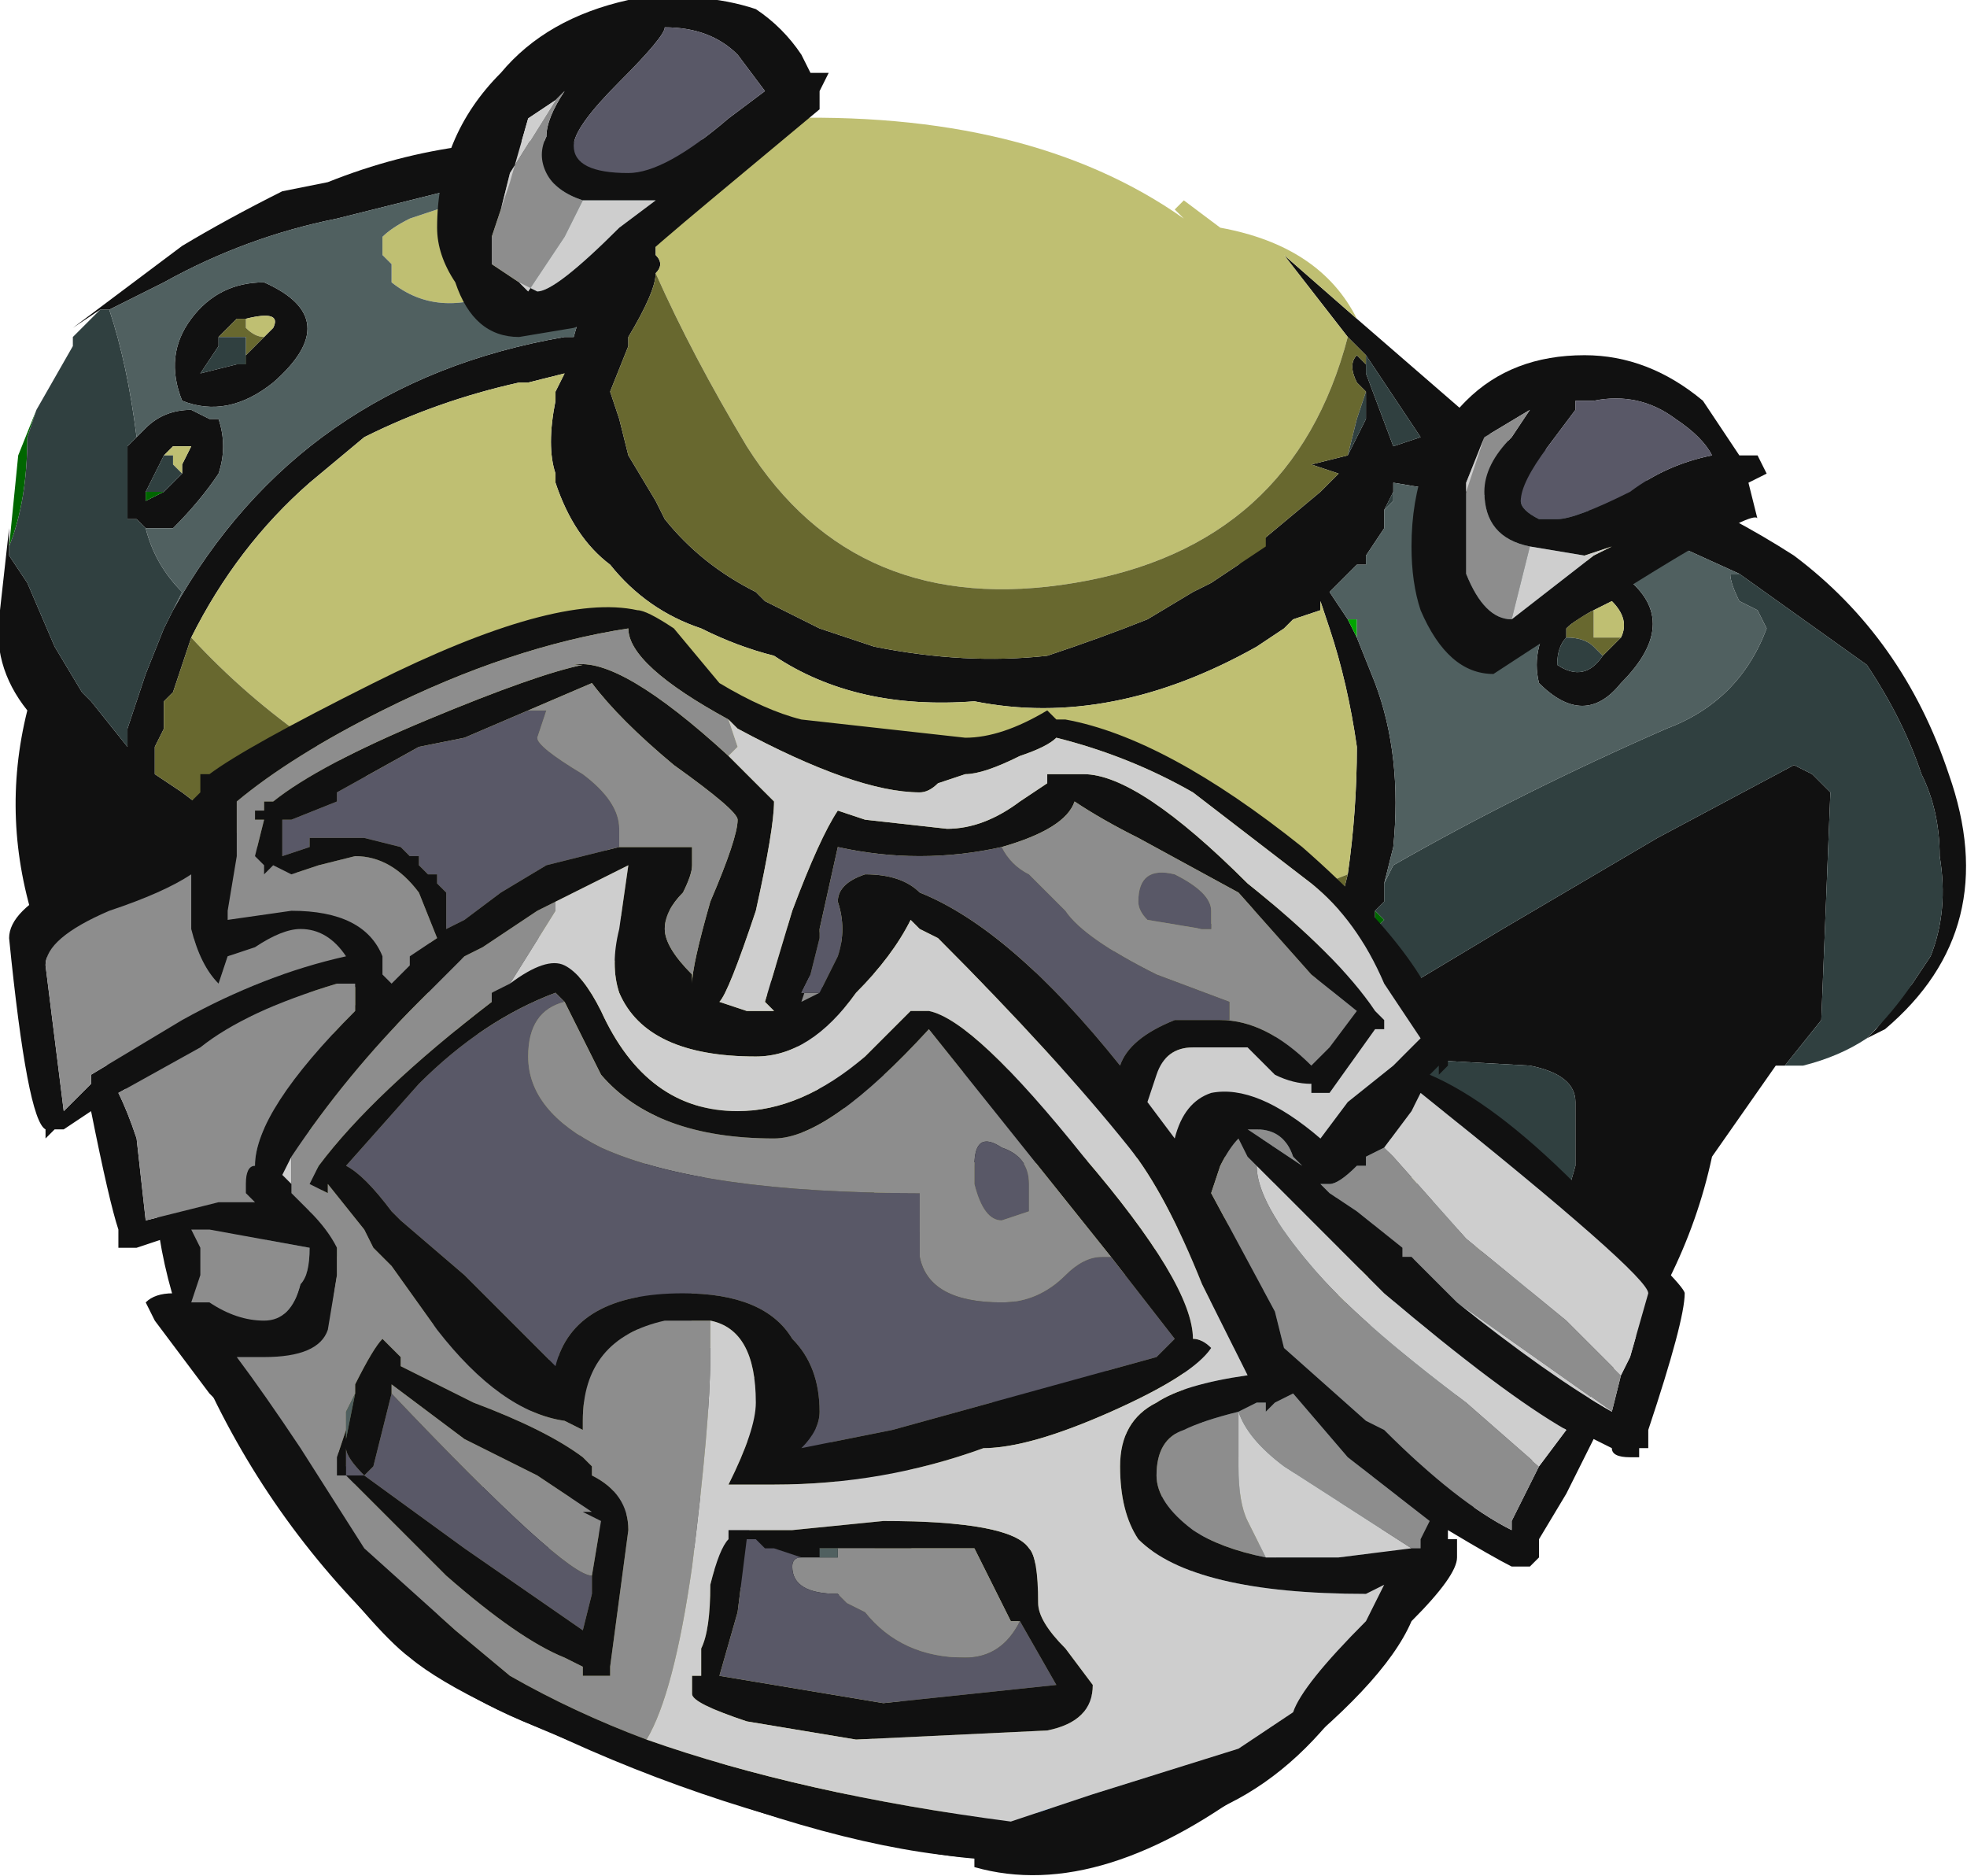 <?xml version="1.0" encoding="UTF-8" standalone="no"?>
<svg xmlns:ffdec="https://www.free-decompiler.com/flash" xmlns:xlink="http://www.w3.org/1999/xlink" ffdec:objectType="frame" height="72.1px" width="75.6px" xmlns="http://www.w3.org/2000/svg">
  <g transform="matrix(1.0, 0.0, 0.0, 1.0, 37.45, 35.35)">
    <use ffdec:characterId="2116" height="66.85" transform="matrix(1.0, 0.0, 0.0, 1.0, -37.45, -30.8)" width="75.6" xlink:href="#sprite0"/>
    <use ffdec:characterId="2129" height="10.3" transform="matrix(7.0, 0.0, 0.0, 7.0, -37.1, -35.35)" width="9.65" xlink:href="#shape1"/>
  </g>
  <defs>
    <g id="sprite0" transform="matrix(1.0, 0.0, 0.0, 1.0, 37.45, 30.8)">
      <use ffdec:characterId="2115" height="9.55" transform="matrix(7.0, 0.0, 0.0, 7.0, -37.45, -30.8)" width="10.8" xlink:href="#shape0"/>
    </g>
    <g id="shape0" transform="matrix(1.0, 0.0, 0.0, 1.0, 5.35, 4.4)">
      <path d="M2.1 -3.3 L2.85 -2.65 3.05 -2.6 Q3.8 -2.45 4.5 -2.0 5.1 -1.55 5.35 -0.8 5.65 0.05 5.0 0.6 L4.9 0.65 4.95 0.6 5.15 0.35 5.25 0.2 Q5.35 -0.05 5.3 -0.35 5.3 -0.6 5.2 -0.8 5.1 -1.1 4.9 -1.4 L4.2 -1.9 3.65 -2.15 3.55 -2.2 3.15 -2.3 2.6 -2.35 2.3 -2.4 2.3 -2.35 2.25 -2.25 2.25 -2.15 2.15 -2.0 2.15 -1.95 2.1 -1.95 1.95 -1.8 2.05 -1.65 2.1 -1.55 2.2 -1.3 Q2.35 -0.9 2.3 -0.4 L2.25 -0.2 2.25 -0.1 2.2 -0.05 2.2 0.05 2.05 0.25 1.95 0.4 1.75 0.6 1.9 0.55 2.0 0.5 2.4 0.35 Q2.65 0.2 2.9 0.05 L3.75 -0.45 4.5 -0.85 4.6 -0.8 4.7 -0.7 4.65 0.55 4.45 0.8 4.4 0.8 4.05 1.3 Q3.9 2.0 3.4 2.6 3.05 3.05 2.55 3.35 2.35 3.8 2.1 4.2 1.8 4.65 1.4 4.85 0.55 5.3 -0.35 5.1 -1.4 4.9 -2.35 4.45 -2.9 4.25 -3.3 3.85 -3.95 3.2 -4.3 2.35 -4.55 1.75 -4.5 1.1 -4.95 0.65 -5.15 0.05 -5.35 -0.55 -5.2 -1.15 -5.4 -1.4 -5.35 -1.7 L-5.3 -2.15 -5.3 -2.0 -5.2 -1.85 -5.05 -1.5 -4.9 -1.25 -4.85 -1.2 -4.65 -0.95 -4.65 -1.05 -4.55 -1.35 -4.45 -1.6 -4.4 -1.7 Q-3.7 -2.95 -2.25 -3.2 L-2.2 -3.2 Q-2.05 -3.75 -1.6 -4.0 L-1.9 -4.0 -2.15 -4.05 -2.9 -4.0 -3.5 -3.85 Q-4.0 -3.75 -4.45 -3.5 L-4.75 -3.35 -4.8 -3.35 -4.95 -3.25 -4.35 -3.7 Q-4.1 -3.85 -3.8 -4.0 L-3.55 -4.05 Q-2.8 -4.35 -2.0 -4.25 L-1.25 -4.3 -1.1 -4.3 -1.2 -4.2 -1.5 -4.05 -1.6 -4.05 -1.7 -3.9 -1.7 -3.85 -1.65 -3.85 -1.7 -3.75 -1.75 -3.7 -1.75 -3.65 Q-1.7 -3.6 -1.75 -3.55 -1.75 -3.45 -1.9 -3.2 L-1.9 -3.15 -2.0 -2.9 -1.95 -2.75 -1.9 -2.55 -1.75 -2.3 -1.7 -2.2 Q-1.5 -1.95 -1.2 -1.8 L-1.15 -1.75 Q-1.05 -1.7 -0.85 -1.6 L-0.55 -1.5 Q-0.05 -1.4 0.4 -1.45 0.7 -1.55 0.95 -1.65 L1.2 -1.8 1.3 -1.85 1.45 -1.95 1.6 -2.1 1.9 -2.35 2.0 -2.45 1.85 -2.5 2.05 -2.55 2.15 -2.75 2.15 -2.9 2.1 -2.95 Q2.05 -3.05 2.1 -3.1 L2.15 -3.05 2.15 -3.0 2.3 -2.6 2.45 -2.65 2.15 -3.1 2.05 -3.2 1.7 -3.65 2.1 -3.3 M3.55 -1.9 Q3.9 -1.65 3.55 -1.3 3.35 -1.05 3.1 -1.3 3.05 -1.5 3.2 -1.7 3.3 -1.9 3.5 -1.9 L3.55 -1.9 M2.05 -0.25 Q2.1 -0.6 2.1 -0.95 2.05 -1.3 1.95 -1.6 L1.9 -1.75 1.9 -1.7 1.75 -1.65 1.7 -1.6 1.55 -1.5 Q0.75 -1.05 0.0 -1.2 -0.65 -1.15 -1.1 -1.45 -1.3 -1.5 -1.5 -1.6 -1.8 -1.7 -2.0 -1.95 -2.2 -2.1 -2.3 -2.4 L-2.3 -2.45 Q-2.35 -2.6 -2.3 -2.85 L-2.3 -2.9 -2.25 -3.0 -2.45 -2.95 -2.5 -2.95 Q-2.95 -2.85 -3.35 -2.65 L-3.65 -2.4 Q-4.05 -2.05 -4.3 -1.55 L-4.4 -1.25 -4.45 -1.2 -4.45 -1.05 -4.5 -0.95 -4.5 -0.8 -4.35 -0.7 Q-3.9 -0.35 -3.45 -0.1 L-3.3 -0.05 -3.3 0.0 -3.2 0.0 Q-2.95 0.15 -2.65 0.3 L-2.4 0.1 Q-2.25 0.0 -2.05 -0.05 L-1.85 0.0 Q-1.8 0.05 -1.7 0.1 L-2.25 0.35 Q-2.45 0.45 -2.6 0.4 L-3.25 0.4 -3.5 0.35 -3.6 0.35 -3.6 0.3 -3.65 0.3 -3.65 0.45 -3.6 0.55 -3.55 0.6 -3.5 0.65 -3.45 0.8 -3.6 0.8 -3.6 0.9 -3.65 1.1 -3.65 1.25 -3.55 1.5 -3.55 1.65 -3.5 1.7 -3.55 1.7 -3.5 1.75 -3.5 1.7 -3.45 1.7 -3.45 1.75 -3.5 1.85 -3.5 1.95 Q-3.55 2.25 -3.55 2.6 L-3.5 2.85 -3.5 2.9 -3.25 3.4 Q-3.0 3.8 -2.7 4.05 L-2.6 4.15 -2.55 4.15 -2.5 4.2 -1.7 4.6 -1.4 4.65 -0.55 4.85 -0.2 4.9 0.1 4.9 0.55 4.45 0.6 4.3 0.8 4.1 Q0.95 3.9 0.95 3.65 L0.95 3.6 1.0 3.3 1.15 2.6 1.15 2.4 1.2 2.45 1.25 2.25 1.4 1.65 1.4 1.55 Q1.35 1.35 1.4 1.15 L1.05 1.3 0.1 1.35 Q-0.55 1.25 -1.0 0.8 L-0.9 0.8 -1.0 0.65 Q-1.0 0.5 -1.15 0.4 L-1.15 0.35 -1.05 0.3 -1.0 0.25 -0.9 0.3 Q-0.85 0.35 -0.8 0.4 L-0.7 0.5 Q-0.6 0.65 -0.65 0.75 L-0.55 0.85 0.85 0.8 1.35 0.7 1.5 0.65 1.65 0.65 1.65 0.6 1.7 0.6 1.8 0.45 1.95 0.2 2.0 -0.05 2.05 -0.25 M3.55 -1.55 Q3.6 -1.65 3.5 -1.75 L3.4 -1.7 Q3.3 -1.65 3.25 -1.6 L3.25 -1.55 Q3.2 -1.5 3.2 -1.4 3.35 -1.3 3.45 -1.45 L3.55 -1.55 M-4.6 -2.65 L-4.55 -2.7 Q-4.45 -2.8 -4.3 -2.8 L-4.2 -2.75 -4.15 -2.75 Q-4.1 -2.6 -4.15 -2.45 -4.25 -2.3 -4.4 -2.15 L-4.55 -2.15 -4.6 -2.2 -4.65 -2.2 -4.65 -2.6 -4.6 -2.65 M-3.9 -3.2 L-3.85 -3.25 Q-3.8 -3.35 -4.0 -3.3 L-4.05 -3.3 -4.15 -3.2 -4.15 -3.15 -4.25 -3.0 -4.05 -3.05 -3.9 -3.2 M-3.9 -3.5 Q-3.45 -3.3 -3.85 -2.95 -4.1 -2.75 -4.35 -2.85 -4.45 -3.1 -4.3 -3.3 -4.15 -3.5 -3.9 -3.5 M-4.4 -2.6 L-4.45 -2.55 -4.55 -2.35 -4.55 -2.3 -4.45 -2.35 -4.35 -2.45 -4.35 -2.5 -4.3 -2.6 -4.4 -2.6 M-2.4 3.45 L-2.6 3.45 -2.7 3.35 -2.75 3.2 -2.7 3.15 -2.7 3.1 Q-2.6 3.05 -2.55 3.15 L-2.5 3.2 -2.05 3.15 -1.85 3.1 -1.85 2.9 -1.9 2.6 -1.9 2.55 -1.95 2.6 -2.15 2.65 Q-2.4 2.75 -2.65 2.65 L-2.7 2.65 -2.85 2.55 -2.9 2.45 Q-3.05 2.3 -2.95 2.2 L-2.9 2.15 Q-2.75 2.25 -2.65 2.4 L-2.55 2.5 -2.05 2.3 Q-1.95 2.3 -1.85 2.25 L-1.85 1.85 -1.75 1.6 -1.8 1.6 -2.0 1.7 -2.05 1.75 -2.4 1.8 -2.6 1.8 -2.6 1.85 Q-2.75 1.85 -3.0 1.7 L-3.1 1.55 -3.1 1.45 -3.05 1.35 Q-2.85 1.45 -2.7 1.6 L-2.65 1.7 Q-2.5 1.6 -2.35 1.6 L-2.3 1.6 -2.3 1.55 -1.95 1.4 -1.9 1.4 -1.75 1.3 -1.7 1.3 -1.7 1.25 -1.6 1.15 Q-1.5 1.25 -1.5 1.35 L-1.5 1.4 -0.95 1.8 -0.9 1.8 -0.8 1.9 -0.25 2.3 0.15 2.55 Q0.25 2.45 0.4 2.35 L0.7 2.3 Q0.9 2.45 0.5 2.6 L0.45 2.65 0.35 2.65 0.1 2.65 -0.05 2.6 -0.1 2.6 Q-0.3 2.55 -0.45 2.5 -0.8 2.35 -1.1 2.1 L-1.3 1.95 -1.35 1.85 -1.45 1.8 -1.55 1.7 -1.55 2.25 -1.45 2.35 -1.4 2.35 -1.05 2.65 Q-0.85 2.8 -0.75 2.9 L-0.6 2.9 -0.35 2.85 Q-0.3 3.0 -0.4 3.05 -0.45 3.1 -0.55 3.1 -0.7 3.15 -0.8 3.05 -1.05 3.0 -1.35 2.8 L-1.6 2.55 -1.6 2.6 -1.65 2.8 -1.65 3.05 -1.35 3.3 -1.0 3.45 -0.55 3.45 -0.5 3.5 Q-0.9 4.0 -1.45 3.55 L-1.5 3.5 -1.65 3.3 -1.75 3.65 -1.85 3.2 -2.0 3.35 -2.15 3.4 -2.2 3.4 -2.25 3.45 -2.4 3.45 M-4.2 0.95 L-4.0 1.3 -4.0 1.35 -3.85 1.9 -3.85 2.0 -3.8 2.1 -3.75 2.3 -3.75 2.15 -3.7 2.0 -3.55 1.75 -3.65 1.6 Q-3.9 1.5 -3.9 1.1 -3.9 0.9 -3.75 0.8 L-3.7 0.75 -3.7 0.7 Q-3.85 0.65 -3.85 0.45 L-3.85 0.4 Q-3.85 0.35 -3.8 0.3 L-4.0 0.25 -4.15 0.15 -4.3 0.1 -4.45 0.0 -4.55 0.0 -4.45 0.1 -4.1 0.4 -3.95 0.55 -3.85 0.7 -3.8 0.75 -3.8 0.8 -3.85 0.85 -4.2 0.85 -4.2 0.9 -4.2 0.95 -4.2 0.95 M2.6 1.75 L2.7 1.65 Q2.75 1.5 2.95 1.45 L3.0 1.5 3.1 1.5 Q3.2 1.75 2.95 1.95 2.85 2.05 2.7 1.95 L2.6 1.9 Q2.6 1.85 2.6 1.75 M1.95 2.3 L1.9 2.25 1.9 2.2 Q1.8 2.0 1.95 1.8 L2.0 1.8 Q2.15 1.65 2.3 1.65 2.4 1.7 2.4 1.8 2.45 1.9 2.35 2.05 L2.1 2.3 1.95 2.3 M2.85 1.65 L2.8 1.7 2.75 1.8 Q2.8 1.85 2.9 1.75 L2.95 1.6 Q2.9 1.65 2.85 1.65 M0.4 4.9 Q0.95 4.8 1.4 4.4 2.0 3.9 2.35 3.1 L2.45 2.95 2.65 2.6 Q3.1 2.0 3.2 1.7 L3.3 1.35 3.3 1.0 Q3.3 0.85 3.05 0.8 L2.15 0.75 1.75 0.95 1.55 1.1 1.6 1.25 1.6 1.3 Q1.7 1.55 1.65 1.8 L1.6 1.95 1.6 2.0 Q1.55 2.2 1.45 2.35 L1.4 2.35 1.25 2.5 1.2 2.5 1.2 2.6 1.25 2.75 Q1.35 3.4 1.0 4.05 L0.8 4.4 0.7 4.45 0.45 4.7 0.4 4.7 0.1 4.9 0.4 4.9 M2.35 1.05 L2.45 1.0 2.45 1.05 2.55 1.05 Q2.65 1.05 2.65 1.1 2.75 1.2 2.65 1.4 2.5 1.65 2.3 1.55 L2.25 1.5 2.25 1.4 2.3 1.1 2.3 1.05 2.35 1.05 M2.6 1.25 L2.55 1.15 Q2.4 1.15 2.4 1.25 L2.4 1.45 Q2.5 1.45 2.55 1.35 L2.55 1.3 2.6 1.25 M2.1 1.95 L2.0 1.95 2.0 2.1 2.05 2.1 Q2.1 2.1 2.1 2.05 L2.15 2.0 2.2 1.85 Q2.15 1.9 2.1 1.95" fill="#111111" fill-rule="evenodd" stroke="none"/>
      <path d="M4.55 0.8 L4.4 0.8 4.45 0.8 4.55 0.8 M-5.3 -2.05 L-5.25 -2.55 -5.15 -2.8 -5.2 -2.65 Q-5.2 -2.3 -5.3 -2.05 M2.15 -2.75 L2.15 -2.9 2.15 -2.75 M2.2 -0.05 L2.25 0.0 2.2 0.05 2.2 -0.05 M-4.55 -2.35 L-4.45 -2.35 -4.55 -2.3 -4.55 -2.35" fill="#006600" fill-rule="evenodd" stroke="none"/>
      <path d="M2.05 -1.65 L2.1 -1.65 2.1 -1.6 2.1 -1.55 2.05 -1.65 M-4.3 -2.6 L-4.4 -2.6 -4.3 -2.6 M-3.45 -0.1 L-3.3 -0.05 -3.45 -0.1 M-2.25 3.45 L-2.4 3.45 -2.25 3.45 M-3.55 0.6 L-3.5 0.65 -3.55 0.6 M-3.65 1.1 L-3.6 1.25 -3.6 1.45 -3.55 1.55 -3.55 1.5 -3.65 1.25 -3.65 1.1 M-3.45 1.75 L-3.5 1.8 -3.5 1.85 -3.45 1.75 M-2.55 4.15 L-2.5 4.2 -2.55 4.15 M-3.2 2.1 L-3.25 2.15 -3.2 2.25 -3.25 2.1 -3.2 2.1 M0.55 4.45 L0.6 4.35 0.6 4.3 0.55 4.45 M0.95 3.65 L0.95 3.6 0.95 3.65" fill="#00a600" fill-rule="evenodd" stroke="none"/>
      <path d="M-1.25 -4.3 L-1.1 -4.4 Q0.3 -4.45 1.15 -3.85 L1.1 -3.9 1.15 -3.95 1.35 -3.8 Q1.9 -3.7 2.1 -3.3 L1.7 -3.65 2.05 -3.2 Q1.75 -2.05 0.55 -1.85 -0.65 -1.65 -1.25 -2.6 -1.55 -3.1 -1.75 -3.55 -1.7 -3.6 -1.75 -3.65 L-1.75 -3.7 -1.7 -3.75 -1.65 -3.85 -1.7 -3.85 -1.7 -3.9 -1.6 -4.05 -1.5 -4.05 -1.2 -4.2 -1.1 -4.3 -1.25 -4.3 M3.65 -2.15 L3.7 -2.0 Q3.65 -1.9 3.55 -1.9 L3.5 -1.9 3.4 -1.9 3.35 -2.0 3.4 -2.1 Q3.45 -2.2 3.55 -2.2 L3.65 -2.15 M-4.3 -1.55 Q-4.05 -2.05 -3.65 -2.4 L-3.35 -2.65 Q-2.95 -2.85 -2.5 -2.95 L-2.45 -2.95 -2.25 -3.0 -2.3 -2.9 -2.3 -2.85 Q-2.35 -2.6 -2.3 -2.45 L-2.3 -2.4 Q-2.2 -2.1 -2.0 -1.95 -1.8 -1.7 -1.5 -1.6 -1.3 -1.5 -1.1 -1.45 -0.65 -1.15 0.0 -1.2 0.75 -1.05 1.55 -1.5 L1.7 -1.6 1.75 -1.65 1.9 -1.7 1.9 -1.75 1.95 -1.6 Q2.05 -1.3 2.1 -0.95 2.1 -0.6 2.05 -0.25 1.55 -0.05 1.05 0.1 L-0.1 0.4 -0.2 0.4 -0.5 0.35 -0.55 0.3 Q-0.9 -0.1 -1.25 0.1 L-1.05 0.3 -1.15 0.35 -1.15 0.4 Q-1.0 0.5 -1.0 0.65 L-0.9 0.8 -1.0 0.8 Q-0.55 1.25 0.1 1.35 L1.05 1.3 1.4 1.15 Q1.35 1.35 1.4 1.55 L1.4 1.65 1.3 1.6 Q1.15 1.65 1.05 1.75 0.75 2.05 0.4 2.2 -0.2 1.85 -0.65 1.4 -1.2 0.85 -1.8 1.1 -2.55 1.35 -3.0 0.9 -2.75 0.95 -2.5 0.8 -2.6 0.6 -2.95 0.6 -3.35 0.6 -3.5 0.35 L-3.25 0.4 -2.6 0.4 Q-2.45 0.45 -2.25 0.35 L-1.7 0.1 Q-1.8 0.05 -1.85 0.0 L-1.65 0.0 Q-1.8 -0.45 -2.45 -0.45 -2.65 -0.45 -2.85 -0.55 -3.7 -0.9 -4.3 -1.55 M3.55 -1.55 Q3.5 -1.55 3.4 -1.55 L3.4 -1.7 3.5 -1.75 Q3.6 -1.65 3.55 -1.55 M-2.4 -3.8 Q-2.35 -3.55 -2.6 -3.45 -2.95 -3.3 -3.2 -3.5 L-3.2 -3.6 -3.25 -3.65 -3.25 -3.75 Q-3.2 -3.8 -3.1 -3.85 L-2.8 -3.95 -2.55 -3.9 Q-2.45 -3.9 -2.4 -3.8 M-4.0 -3.3 Q-3.8 -3.35 -3.85 -3.25 L-3.9 -3.2 Q-3.95 -3.2 -4.0 -3.25 L-4.0 -3.3 M-4.4 -2.6 L-4.3 -2.6 -4.35 -2.5 -4.35 -2.45 -4.4 -2.5 -4.4 -2.55 -4.45 -2.55 -4.4 -2.6 M0.45 2.65 L0.5 2.65 Q0.95 2.55 1.25 2.35 L1.25 2.25 1.2 2.45 1.15 2.4 1.15 2.6 Q0.45 3.0 0.25 3.8 0.25 3.9 0.15 3.9 -0.5 4.2 -0.7 4.8 L-0.55 4.85 -1.4 4.65 -1.4 3.6 -1.45 3.55 Q-0.9 4.0 -0.5 3.5 L-0.55 3.45 -0.5 3.5 Q-0.05 3.4 0.1 2.9 L0.4 2.7 0.35 2.65 0.45 2.65 M2.9 1.75 L2.9 1.7 2.85 1.7 2.85 1.65 Q2.9 1.65 2.95 1.6 L2.9 1.75 M2.6 1.25 L2.55 1.3 2.55 1.35 Q2.5 1.45 2.4 1.45 L2.4 1.25 Q2.4 1.15 2.55 1.15 L2.6 1.25 M2.15 2.0 L2.15 1.95 2.1 1.95 Q2.15 1.9 2.2 1.85 L2.15 2.0" fill="#bfbf72" fill-rule="evenodd" stroke="none"/>
      <path d="M-1.75 -3.55 Q-1.55 -3.1 -1.25 -2.6 -0.65 -1.65 0.55 -1.85 1.75 -2.05 2.05 -3.2 L2.15 -3.1 2.15 -3.05 2.1 -3.1 Q2.05 -3.05 2.1 -2.95 L2.15 -2.9 2.1 -2.75 2.05 -2.55 1.85 -2.5 2.0 -2.45 1.9 -2.35 1.6 -2.1 1.6 -2.05 1.45 -1.95 1.3 -1.85 1.2 -1.8 0.95 -1.65 Q0.7 -1.55 0.4 -1.45 -0.05 -1.4 -0.55 -1.5 L-0.85 -1.6 Q-1.05 -1.7 -1.15 -1.75 L-1.2 -1.8 Q-1.5 -1.95 -1.7 -2.2 L-1.75 -2.3 -1.9 -2.55 -1.95 -2.75 -2.0 -2.9 -1.9 -3.15 -1.9 -3.2 Q-1.75 -3.45 -1.75 -3.55 M-4.3 -1.55 Q-3.7 -0.9 -2.85 -0.55 -2.65 -0.45 -2.45 -0.45 -1.8 -0.45 -1.65 0.0 L-1.85 0.0 -2.05 -0.05 Q-2.25 0.0 -2.4 0.1 L-2.65 0.3 Q-2.95 0.15 -3.2 0.0 L-3.3 0.0 -3.3 -0.05 -3.45 -0.1 Q-3.9 -0.35 -4.35 -0.7 L-4.5 -0.8 -4.5 -0.95 -4.45 -1.05 -4.45 -1.2 -4.4 -1.25 -4.3 -1.55 M-3.5 0.35 Q-3.35 0.6 -2.95 0.6 -2.6 0.6 -2.5 0.8 -2.75 0.95 -3.0 0.9 -2.55 1.35 -1.8 1.1 -1.2 0.85 -0.65 1.4 -0.2 1.85 0.4 2.2 0.75 2.05 1.05 1.75 1.15 1.65 1.3 1.6 L1.4 1.65 1.25 2.25 1.25 2.35 Q0.95 2.55 0.5 2.65 L0.45 2.65 0.5 2.6 Q0.9 2.45 0.7 2.3 L0.4 2.35 Q0.25 2.45 0.15 2.55 L-0.25 2.3 -0.8 1.9 -0.9 1.8 -0.95 1.8 -1.5 1.4 -1.5 1.35 Q-1.5 1.25 -1.6 1.15 L-1.7 1.25 -1.7 1.3 -1.75 1.3 -1.9 1.4 -1.95 1.4 -2.3 1.55 -2.3 1.6 -2.35 1.6 Q-2.5 1.6 -2.65 1.7 L-2.7 1.6 Q-2.85 1.45 -3.05 1.35 L-3.1 1.45 -3.1 1.55 -3.0 1.7 Q-2.75 1.85 -2.6 1.85 L-2.6 1.8 -2.4 1.8 -2.05 1.75 -2.0 1.7 -1.8 1.6 -1.75 1.6 -1.85 1.85 -1.85 2.25 Q-1.95 2.3 -2.05 2.3 L-2.55 2.5 -2.65 2.4 Q-2.75 2.25 -2.9 2.15 L-2.95 2.2 Q-3.05 2.3 -2.9 2.45 L-2.85 2.55 -2.7 2.65 -2.65 2.65 Q-2.4 2.75 -2.15 2.65 L-1.95 2.6 -1.9 2.55 -1.9 2.6 -1.85 2.9 -1.85 3.1 -2.05 3.15 -2.5 3.2 -2.55 3.15 Q-2.6 3.05 -2.7 3.1 L-2.7 3.15 -2.75 3.2 -2.7 3.35 -2.6 3.45 -2.4 3.45 -2.25 3.45 -2.2 3.4 -2.15 3.4 -2.0 3.35 -1.85 3.2 -1.75 3.65 -1.65 3.3 -1.5 3.5 -1.45 3.55 -1.4 3.6 -1.4 4.65 -1.7 4.6 -2.5 4.2 -2.55 4.15 -2.6 4.15 -2.7 4.05 Q-3.0 3.8 -3.25 3.4 L-3.5 2.9 -3.5 2.85 -3.55 2.6 Q-3.55 2.25 -3.5 1.95 L-3.5 1.85 -3.5 1.8 -3.45 1.75 -3.45 1.7 -3.5 1.7 -3.5 1.75 -3.55 1.7 -3.5 1.7 -3.55 1.65 -3.55 1.5 -3.55 1.55 -3.6 1.45 -3.6 1.25 -3.65 1.1 -3.6 0.9 -3.6 0.8 -3.45 0.8 -3.5 0.65 -3.55 0.6 -3.6 0.55 -3.65 0.45 -3.65 0.3 -3.6 0.3 -3.6 0.35 -3.5 0.35 M-1.05 0.3 L-1.25 0.1 Q-0.9 -0.1 -0.55 0.3 L-0.5 0.35 -0.2 0.4 -0.1 0.4 1.05 0.1 Q1.55 -0.05 2.05 -0.25 L2.0 -0.05 1.95 0.2 1.8 0.45 1.75 0.5 1.75 0.55 1.65 0.6 1.65 0.65 1.5 0.65 1.35 0.7 0.85 0.8 -0.55 0.85 -0.65 0.75 Q-0.6 0.65 -0.7 0.5 L-0.8 0.4 Q-0.85 0.35 -0.9 0.3 L-1.0 0.25 -1.05 0.3 M3.4 -1.7 L3.4 -1.55 Q3.5 -1.55 3.55 -1.55 L3.45 -1.45 3.4 -1.5 Q3.35 -1.55 3.25 -1.55 L3.25 -1.6 Q3.3 -1.65 3.4 -1.7 M-3.9 -3.2 L-4.05 -3.05 -4.0 -3.05 Q-4.0 -3.1 -4.0 -3.2 L-4.15 -3.2 -4.05 -3.3 -4.0 -3.3 -4.0 -3.25 Q-3.95 -3.2 -3.9 -3.2 M-0.55 3.45 L-1.0 3.45 -1.35 3.3 -1.65 3.05 -1.65 2.8 -1.6 2.6 -1.6 2.55 -1.35 2.8 Q-1.05 3.0 -0.8 3.05 -0.7 3.15 -0.55 3.1 -0.45 3.1 -0.4 3.05 -0.3 3.0 -0.35 2.85 L-0.6 2.9 -0.75 2.9 Q-0.85 2.8 -1.05 2.65 L-1.4 2.35 -1.45 2.35 -1.55 2.25 -1.55 1.7 -1.45 1.8 -1.35 1.85 -1.3 1.95 -1.1 2.1 Q-0.8 2.35 -0.45 2.5 -0.3 2.55 -0.1 2.6 L-0.05 2.6 0.1 2.65 0.35 2.65 0.4 2.7 0.1 2.9 Q-0.05 3.4 -0.5 3.5 L-0.55 3.45 M-3.2 2.1 L-3.25 2.1 -3.2 2.25 -3.25 2.15 -3.2 2.1 M0.55 4.45 L0.1 4.9 -0.2 4.9 -0.55 4.85 -0.7 4.8 Q-0.5 4.2 0.15 3.9 0.25 3.9 0.25 3.8 0.45 3.0 1.15 2.6 L1.0 3.3 0.95 3.6 0.95 3.65 Q0.95 3.9 0.8 4.1 L0.6 4.3 0.6 4.35 0.55 4.45 M2.85 1.65 L2.85 1.7 2.9 1.7 2.9 1.75 Q2.8 1.85 2.75 1.8 L2.8 1.7 2.85 1.65 M2.1 1.95 L2.15 1.95 2.15 2.0 2.1 2.05 Q2.1 2.1 2.05 2.1 L2.0 2.1 2.0 1.95 2.1 1.95 M1.55 3.45 Q1.5 3.6 1.35 3.55 1.25 3.45 1.3 3.3 1.35 3.15 1.5 3.15 1.7 3.25 1.55 3.45" fill="#68682f" fill-rule="evenodd" stroke="none"/>
      <path d="M0.4 4.9 L0.1 4.9 0.4 4.7 0.45 4.7 0.7 4.45 0.4 4.9" fill="#0070e0" fill-rule="evenodd" stroke="none"/>
      <path d="M5.15 0.35 Q5.05 0.5 4.9 0.65 4.75 0.75 4.55 0.8 L4.45 0.8 4.65 0.55 4.7 -0.7 4.6 -0.8 4.5 -0.85 3.75 -0.45 2.9 0.05 Q2.65 0.2 2.4 0.35 L2.0 0.5 1.9 0.55 1.75 0.6 1.95 0.4 2.05 0.25 2.2 0.05 2.25 0.0 2.2 -0.05 2.25 -0.1 2.25 -0.2 2.3 -0.3 Q3.0 -0.7 3.8 -1.05 4.2 -1.2 4.35 -1.6 L4.3 -1.7 4.2 -1.75 Q4.15 -1.85 4.15 -1.9 L4.2 -1.9 4.9 -1.4 Q5.1 -1.1 5.2 -0.8 5.3 -0.6 5.3 -0.35 5.35 -0.05 5.25 0.2 L5.15 0.35 M-5.3 -2.0 L-5.3 -2.05 Q-5.2 -2.3 -5.2 -2.65 L-5.15 -2.8 -4.95 -3.15 -4.95 -3.2 -4.8 -3.35 -4.75 -3.35 Q-4.65 -3.05 -4.6 -2.65 L-4.65 -2.6 -4.65 -2.2 -4.6 -2.2 -4.55 -2.15 Q-4.5 -1.95 -4.35 -1.8 L-4.4 -1.7 -4.45 -1.6 -4.55 -1.35 -4.65 -1.05 -4.65 -0.95 -4.85 -1.2 -4.9 -1.25 -5.05 -1.5 -5.2 -1.85 -5.3 -2.0 M2.05 -2.55 L2.1 -2.75 2.15 -2.9 2.15 -2.75 2.05 -2.55 M2.15 -3.05 L2.15 -3.1 2.45 -2.65 2.3 -2.6 2.15 -3.0 2.15 -3.05 M2.3 -2.35 L2.3 -2.3 2.25 -2.25 2.3 -2.35 M3.25 -1.55 Q3.35 -1.55 3.4 -1.5 L3.45 -1.45 Q3.35 -1.3 3.2 -1.4 3.2 -1.5 3.25 -1.55 M-4.05 -3.05 L-4.25 -3.0 -4.15 -3.15 -4.15 -3.2 -4.0 -3.2 Q-4.0 -3.1 -4.0 -3.05 L-4.05 -3.05 M-4.45 -2.55 L-4.4 -2.55 -4.4 -2.5 -4.35 -2.45 -4.45 -2.35 -4.55 -2.35 -4.45 -2.55 M-4.2 0.85 L-3.85 0.85 -3.8 0.8 -3.8 0.75 -3.85 0.7 -3.95 0.55 -4.1 0.4 -4.45 0.1 -4.55 0.0 -4.45 0.0 -4.3 0.1 -4.15 0.15 -4.0 0.25 -3.8 0.3 Q-3.85 0.35 -3.85 0.4 L-3.85 0.45 Q-3.85 0.65 -3.7 0.7 L-3.7 0.75 -3.75 0.8 Q-3.9 0.9 -3.9 1.1 -3.9 1.5 -3.65 1.6 L-3.55 1.75 -3.7 2.0 -3.75 2.15 -3.75 2.3 -3.8 2.1 -3.85 2.0 -3.85 1.9 -4.0 1.35 -4.0 1.3 -4.2 0.95 -4.2 0.9 -4.2 0.85 M2.7 1.95 Q2.85 2.05 2.95 1.95 3.2 1.75 3.1 1.5 L3.0 1.5 2.95 1.45 Q2.75 1.5 2.7 1.65 L2.6 1.75 2.4 1.8 Q2.4 1.7 2.3 1.65 2.15 1.65 2.0 1.8 L1.95 1.8 Q1.8 2.0 1.9 2.2 L1.9 2.25 1.95 2.3 1.85 2.4 Q2.2 2.45 2.45 2.3 L2.7 1.95 M1.6 1.25 L1.55 1.1 1.75 0.95 2.15 0.75 3.05 0.8 Q3.3 0.85 3.3 1.0 L3.3 1.35 3.2 1.7 Q3.1 2.0 2.65 2.6 L2.45 2.95 2.35 3.1 Q2.0 3.9 1.4 4.4 0.95 4.8 0.4 4.9 L0.7 4.45 0.8 4.4 1.5 3.65 Q1.85 3.3 2.25 3.0 L1.9 3.05 Q1.6 3.05 1.35 2.9 L1.25 2.75 1.2 2.6 1.2 2.5 1.25 2.5 1.4 2.35 1.45 2.35 Q1.55 2.2 1.6 2.0 L1.6 1.95 1.65 1.8 Q1.75 1.55 2.1 1.5 L2.2 1.5 2.2 1.55 2.25 1.5 2.3 1.55 Q2.5 1.65 2.65 1.4 2.75 1.2 2.65 1.1 2.65 1.05 2.55 1.05 L2.45 1.05 2.45 1.0 2.35 1.05 Q2.1 1.1 1.85 1.2 L1.6 1.25" fill="#304040" fill-rule="evenodd" stroke="none"/>
      <path d="M2.05 -1.65 L1.95 -1.8 2.1 -1.95 2.15 -1.95 2.15 -2.0 2.25 -2.15 2.25 -2.25 2.3 -2.3 2.3 -2.35 2.3 -2.4 2.6 -2.35 3.15 -2.3 3.55 -2.2 Q3.45 -2.2 3.4 -2.1 L3.35 -2.0 3.4 -1.9 3.5 -1.9 Q3.3 -1.9 3.2 -1.7 3.05 -1.5 3.1 -1.3 3.35 -1.05 3.55 -1.3 3.9 -1.65 3.55 -1.9 3.65 -1.9 3.7 -2.0 L3.65 -2.15 4.2 -1.9 4.15 -1.9 Q4.15 -1.85 4.2 -1.75 L4.3 -1.7 4.35 -1.6 Q4.2 -1.2 3.8 -1.05 3.0 -0.7 2.3 -0.3 L2.25 -0.2 2.3 -0.4 Q2.35 -0.9 2.2 -1.3 L2.1 -1.55 2.1 -1.6 2.1 -1.65 2.05 -1.65 M4.1 -1.35 L4.1 -1.35 M-2.4 -3.8 Q-2.45 -3.9 -2.55 -3.9 L-2.8 -3.95 -3.1 -3.85 Q-3.2 -3.8 -3.25 -3.75 L-3.25 -3.65 -3.2 -3.6 -3.2 -3.5 Q-2.95 -3.3 -2.6 -3.45 -2.35 -3.55 -2.4 -3.8 M-4.75 -3.35 L-4.45 -3.5 Q-4.0 -3.75 -3.5 -3.85 L-2.9 -4.0 -2.15 -4.05 -1.9 -4.0 -1.6 -4.0 Q-2.05 -3.75 -2.2 -3.2 L-2.25 -3.2 Q-3.7 -2.95 -4.4 -1.7 L-4.35 -1.8 Q-4.5 -1.95 -4.55 -2.15 L-4.4 -2.15 Q-4.25 -2.3 -4.15 -2.45 -4.1 -2.6 -4.15 -2.75 L-4.2 -2.75 -4.3 -2.8 Q-4.45 -2.8 -4.55 -2.7 L-4.6 -2.65 Q-4.65 -3.05 -4.75 -3.35 M-3.9 -3.5 Q-4.15 -3.5 -4.3 -3.3 -4.45 -3.1 -4.35 -2.85 -4.1 -2.75 -3.85 -2.95 -3.45 -3.3 -3.9 -3.5 M2.7 1.95 L2.45 2.3 Q2.2 2.45 1.85 2.4 L1.95 2.3 2.1 2.3 2.35 2.05 Q2.45 1.9 2.4 1.8 L2.6 1.75 Q2.6 1.85 2.6 1.9 L2.7 1.95 M0.8 4.4 L1.0 4.05 Q1.35 3.4 1.25 2.75 L1.35 2.9 Q1.6 3.05 1.9 3.05 L2.25 3.0 Q1.85 3.3 1.5 3.65 L0.8 4.4 M1.65 1.8 Q1.7 1.55 1.6 1.3 L1.6 1.25 1.85 1.2 Q2.1 1.1 2.35 1.05 L2.3 1.05 2.3 1.1 2.25 1.4 2.25 1.5 2.2 1.55 2.2 1.5 2.1 1.5 Q1.75 1.55 1.65 1.8 M1.6 1.3 L1.6 1.3 M1.55 3.45 Q1.7 3.25 1.5 3.15 1.35 3.15 1.3 3.3 1.25 3.45 1.35 3.55 1.5 3.6 1.55 3.45" fill="#506060" fill-rule="evenodd" stroke="none"/>
    </g>
    <g id="shape1" transform="matrix(1.0, 0.0, 0.0, 1.0, 5.3, 5.05)">
      <path d="M2.8 -2.65 Q2.75 -2.5 2.7 -2.35 L2.7 -2.15 Q2.7 -2.0 2.7 -1.9 2.8 -1.65 2.95 -1.65 L3.4 -2.0 3.5 -2.05 3.35 -2.0 3.05 -2.05 Q2.8 -2.1 2.8 -2.35 2.8 -2.5 2.95 -2.65 L3.05 -2.8 2.8 -2.65 M2.7 -2.85 Q2.95 -3.1 3.35 -3.1 3.7 -3.1 4.0 -2.85 L4.2 -2.55 4.3 -2.55 4.35 -2.45 4.25 -2.4 4.3 -2.2 Q4.3 -2.3 2.85 -1.35 2.6 -1.35 2.45 -1.7 2.4 -1.85 2.4 -2.05 2.4 -2.55 2.7 -2.85 M0.45 -1.1 L0.5 -1.1 Q1.05 -1.0 1.8 -0.4 2.6 0.3 2.6 0.75 L2.6 0.8 2.55 0.85 2.55 0.8 2.5 0.85 Q2.85 1.0 3.3 1.45 3.9 2.0 3.9 2.05 3.9 2.2 3.7 2.8 L3.7 2.9 3.65 2.9 3.65 2.95 3.6 2.95 Q3.5 2.95 3.5 2.9 L3.4 2.85 3.25 3.15 3.1 3.4 3.1 3.5 3.05 3.55 2.95 3.55 Q2.85 3.5 2.6 3.35 L2.6 3.4 2.65 3.4 2.65 3.5 Q2.65 3.6 2.4 3.85 2.25 4.2 1.6 4.7 0.7 5.4 0.0 5.2 L0.0 5.15 Q-0.75 5.1 -1.85 4.65 -2.8 4.3 -3.1 4.05 -3.3 3.9 -3.75 3.3 L-4.15 2.65 -4.2 2.6 -4.5 2.2 -4.55 2.1 Q-4.5 2.05 -4.4 2.05 L-4.4 2.0 -4.45 1.75 -4.6 1.8 -4.7 1.8 -4.7 1.7 Q-4.75 1.55 -4.85 1.05 L-5.0 1.15 -5.05 1.15 -5.1 1.2 -5.1 1.15 Q-5.2 1.1 -5.3 0.1 -5.3 -0.05 -5.0 -0.2 -4.7 -0.35 -4.3 -0.4 L-4.3 -0.55 -4.25 -0.6 -4.3 -0.65 -4.25 -0.7 -4.25 -0.8 -4.2 -0.8 Q-4.0 -0.95 -3.3 -1.3 -2.3 -1.8 -1.85 -1.7 -1.8 -1.7 -1.65 -1.6 L-1.4 -1.3 Q-1.15 -1.15 -0.95 -1.1 L-0.05 -1.0 Q0.15 -1.0 0.4 -1.15 L0.45 -1.1 M-1.35 -0.9 L-1.1 -0.65 Q-1.1 -0.5 -1.2 -0.05 -1.35 0.4 -1.4 0.45 L-1.25 0.5 -1.1 0.5 -1.15 0.45 -1.0 -0.05 Q-0.85 -0.45 -0.75 -0.6 L-0.6 -0.55 -0.15 -0.5 Q0.05 -0.5 0.25 -0.65 L0.4 -0.75 0.4 -0.8 0.6 -0.8 Q0.9 -0.8 1.5 -0.2 2.0 0.2 2.2 0.5 L2.2 0.5 2.25 0.55 2.25 0.6 Q2.3 0.6 2.2 0.6 L1.95 0.95 1.85 0.95 1.85 0.9 Q1.75 0.9 1.65 0.85 L1.5 0.7 1.2 0.7 Q1.05 0.7 1.0 0.85 L0.95 1.0 1.1 1.2 Q1.15 1.0 1.3 0.95 1.55 0.9 1.9 1.2 L2.05 1.0 2.3 0.8 2.45 0.65 2.25 0.35 Q2.1 0.0 1.85 -0.2 L1.2 -0.7 Q0.85 -0.9 0.45 -1.0 0.4 -0.95 0.25 -0.9 0.05 -0.8 -0.05 -0.8 L-0.2 -0.75 Q-0.25 -0.7 -0.3 -0.7 -0.65 -0.7 -1.3 -1.05 L-1.35 -1.1 Q-1.9 -1.4 -1.9 -1.6 -2.55 -1.5 -3.25 -1.15 -3.75 -0.9 -4.05 -0.65 L-4.05 -0.5 -4.05 -0.35 -4.1 -0.05 -4.1 0.0 -3.75 -0.05 Q-3.35 -0.05 -3.25 0.2 L-3.25 0.3 -3.2 0.35 -3.1 0.25 -3.1 0.2 -2.95 0.1 -3.05 -0.15 Q-3.2 -0.35 -3.4 -0.35 L-3.6 -0.3 -3.75 -0.25 -3.85 -0.3 -3.9 -0.25 -3.9 -0.3 -3.95 -0.35 -3.9 -0.55 -3.95 -0.55 -3.95 -0.6 -3.9 -0.6 -3.9 -0.65 -3.85 -0.65 Q-3.6 -0.85 -3.0 -1.1 -2.4 -1.35 -2.15 -1.4 L-2.2 -1.4 Q-1.95 -1.45 -1.35 -0.9 M1.35 0.55 Q1.6 0.55 1.85 0.8 L1.95 0.7 2.1 0.5 1.85 0.3 1.45 -0.15 0.9 -0.45 Q0.7 -0.55 0.55 -0.65 0.5 -0.5 0.15 -0.4 -0.3 -0.3 -0.75 -0.4 L-0.85 0.05 -0.85 0.1 -0.9 0.3 -0.95 0.45 -0.85 0.4 Q-0.8 0.3 -0.75 0.2 -0.7 0.05 -0.75 -0.1 -0.75 -0.2 -0.6 -0.25 -0.4 -0.25 -0.3 -0.15 0.2 0.05 0.8 0.8 0.85 0.65 1.1 0.55 L1.35 0.55 M3.3 -2.8 L3.15 -2.6 Q3.0 -2.4 3.0 -2.3 3.0 -2.25 3.1 -2.2 L3.2 -2.2 Q3.3 -2.2 3.6 -2.35 3.8 -2.5 4.05 -2.55 4.0 -2.65 3.85 -2.75 3.65 -2.9 3.4 -2.85 L3.3 -2.85 3.3 -2.8 M3.55 2.5 L3.6 2.4 3.7 2.05 Q3.7 1.95 2.45 0.95 L2.4 1.05 2.25 1.25 2.15 1.3 2.15 1.35 2.1 1.35 Q2.0 1.45 1.95 1.45 L1.9 1.45 1.95 1.5 2.1 1.6 2.35 1.8 2.35 1.85 2.4 1.85 2.65 2.1 Q3.15 2.5 3.5 2.7 L3.55 2.5 M1.55 1.35 L1.5 1.3 1.45 1.2 Q1.4 1.25 1.35 1.35 L1.3 1.5 1.65 2.15 1.7 2.35 2.15 2.75 2.25 2.8 Q2.65 3.2 2.95 3.35 L2.95 3.3 3.1 3.0 3.25 2.8 Q2.9 2.6 2.25 2.05 L1.55 1.35 M1.5 1.15 Q1.65 1.25 1.8 1.35 L1.75 1.3 Q1.7 1.15 1.55 1.15 L1.5 1.15 M-2.25 0.45 L-2.3 0.4 Q-2.7 0.55 -3.05 0.9 L-3.45 1.35 Q-3.35 1.4 -3.2 1.6 L-3.15 1.65 -2.8 1.95 -2.3 2.45 Q-2.2 2.05 -1.6 2.05 -1.15 2.05 -1.0 2.3 -0.85 2.45 -0.85 2.7 -0.85 2.8 -0.95 2.9 L-0.45 2.8 1.0 2.4 1.1 2.3 0.75 1.85 -0.25 0.6 Q-0.8 1.2 -1.1 1.2 -1.75 1.2 -2.05 0.85 L-2.25 0.45 M-2.55 0.35 Q-2.35 0.2 -2.25 0.25 -2.15 0.3 -2.05 0.5 -1.8 1.05 -1.3 1.05 -0.95 1.05 -0.6 0.75 L-0.35 0.5 -0.25 0.5 Q0.0 0.55 0.6 1.3 1.2 2.0 1.2 2.3 1.25 2.3 1.3 2.35 1.2 2.5 0.75 2.7 0.3 2.9 0.05 2.9 -0.5 3.1 -1.1 3.1 L-1.35 3.1 Q-1.2 2.8 -1.2 2.65 -1.2 2.25 -1.45 2.2 L-1.7 2.2 Q-2.15 2.3 -2.15 2.75 L-2.15 2.8 -2.25 2.75 Q-2.6 2.7 -2.95 2.25 L-3.2 1.9 -3.3 1.8 -3.35 1.7 -3.55 1.45 -3.55 1.5 -3.65 1.45 -3.6 1.35 Q-3.3 0.95 -2.65 0.45 L-2.65 0.4 -2.55 0.35 M-1.8 4.5 Q-0.95 4.8 0.2 4.95 0.35 4.9 0.65 4.8 L1.45 4.55 1.75 4.35 Q1.8 4.2 2.15 3.85 L2.25 3.65 2.15 3.7 Q1.2 3.7 0.9 3.4 0.8 3.25 0.8 3.0 0.8 2.75 1.0 2.65 1.15 2.55 1.5 2.5 L1.25 2.0 Q1.05 1.5 0.85 1.25 0.45 0.75 -0.2 0.1 L-0.3 0.05 -0.35 0.0 Q-0.45 0.2 -0.65 0.4 -0.9 0.75 -1.2 0.75 -1.8 0.75 -1.95 0.4 -2.0 0.25 -1.95 0.05 L-1.9 -0.3 -2.4 -0.05 -2.7 0.15 -2.8 0.2 -3.05 0.45 Q-3.45 0.85 -3.75 1.3 L-3.8 1.4 -3.75 1.45 -3.75 1.5 -3.65 1.6 Q-3.55 1.7 -3.5 1.8 L-3.5 1.95 -3.55 2.25 Q-3.6 2.4 -3.9 2.4 L-4.05 2.4 Q-3.9 2.6 -3.7 2.9 L-3.35 3.45 -2.85 3.9 -2.55 4.15 Q-2.2 4.35 -1.8 4.5 M2.4 3.45 L2.45 3.45 2.45 3.4 2.5 3.3 2.05 2.95 1.75 2.6 1.65 2.65 1.6 2.7 1.6 2.65 1.55 2.65 1.45 2.7 Q1.25 2.75 1.15 2.8 1.0 2.85 1.0 3.05 1.0 3.2 1.2 3.35 1.35 3.45 1.6 3.5 L2.0 3.5 2.4 3.45 M0.4 4.45 L-0.65 4.5 -1.25 4.4 Q-1.55 4.3 -1.55 4.25 L-1.55 4.15 -1.5 4.15 -1.5 4.0 Q-1.45 3.9 -1.45 3.65 -1.4 3.45 -1.35 3.4 L-1.35 3.35 -1.0 3.35 -0.5 3.3 Q0.2 3.3 0.3 3.45 0.35 3.5 0.35 3.75 0.35 3.85 0.5 4.0 L0.65 4.2 Q0.65 4.4 0.4 4.45 M-0.95 3.5 L-1.1 3.45 -1.15 3.45 -1.2 3.4 -1.25 3.4 -1.3 3.8 -1.4 4.15 -0.5 4.3 0.45 4.2 0.25 3.85 0.2 3.85 0.0 3.45 -0.75 3.45 -0.85 3.45 -0.85 3.5 -0.95 3.5 M-1.95 -4.6 Q-2.2 -4.35 -2.2 -4.25 -2.2 -4.1 -1.9 -4.1 -1.7 -4.1 -1.35 -4.4 L-1.15 -4.55 -1.3 -4.75 Q-1.45 -4.9 -1.7 -4.9 -1.7 -4.85 -1.95 -4.6 M-2.15 -3.95 Q-2.3 -4.0 -2.35 -4.1 -2.4 -4.2 -2.35 -4.3 -2.35 -4.4 -2.25 -4.55 L-2.3 -4.5 -2.45 -4.4 -2.55 -4.05 -2.6 -3.9 -2.65 -3.75 -2.65 -3.6 -2.5 -3.5 -2.4 -3.45 Q-2.3 -3.45 -1.95 -3.8 L-1.75 -3.95 -2.15 -3.95 M-1.9 -5.05 Q-1.5 -5.1 -1.2 -5.0 -1.05 -4.9 -0.95 -4.75 L-0.9 -4.65 -0.8 -4.65 -0.85 -4.55 -0.85 -4.45 -1.45 -3.95 Q-2.05 -3.45 -2.05 -3.4 -2.05 -3.3 -2.2 -3.25 L-2.5 -3.2 Q-2.75 -3.2 -2.85 -3.5 -2.95 -3.65 -2.95 -3.8 -2.95 -4.3 -2.6 -4.65 -2.35 -4.95 -1.9 -5.05 M-3.75 -0.55 L-3.8 -0.55 -3.8 -0.35 -3.65 -0.4 -3.65 -0.45 -3.35 -0.45 -3.15 -0.4 -3.1 -0.35 -3.05 -0.35 -3.05 -0.3 -3.0 -0.25 -2.95 -0.25 -2.95 -0.2 -2.9 -0.15 -2.9 0.05 -2.8 0.0 -2.6 -0.15 -2.35 -0.3 -1.95 -0.4 -1.55 -0.4 -1.55 -0.3 Q-1.55 -0.25 -1.6 -0.15 -1.7 -0.05 -1.7 0.05 -1.7 0.15 -1.55 0.3 L-1.55 0.35 Q-1.55 0.25 -1.45 -0.1 -1.3 -0.45 -1.3 -0.55 -1.3 -0.6 -1.65 -0.85 -1.95 -1.1 -2.1 -1.3 L-2.45 -1.15 -2.8 -1.0 -3.05 -0.95 -3.5 -0.7 -3.5 -0.65 -3.75 -0.55 M-4.75 -0.05 Q-5.1 0.1 -5.1 0.25 L-5.0 1.05 -4.85 0.9 -4.85 0.85 -4.35 0.55 Q-3.9 0.3 -3.45 0.2 -3.55 0.05 -3.7 0.05 -3.8 0.05 -3.95 0.15 L-4.1 0.2 -4.15 0.35 Q-4.25 0.25 -4.3 0.05 L-4.3 -0.25 Q-4.45 -0.15 -4.75 -0.05 M-2.1 3.6 L-2.05 3.3 -2.15 3.25 -2.1 3.25 -2.4 3.05 -2.8 2.85 -3.2 2.55 -3.2 2.6 -3.3 3.0 -3.35 3.05 Q-3.45 2.95 -3.45 2.9 L-3.45 3.05 -3.35 3.05 -2.8 3.45 -2.15 3.9 -2.1 3.7 -2.1 3.6 M-3.4 2.6 L-3.4 2.55 Q-3.3 2.35 -3.25 2.3 L-3.15 2.4 -3.15 2.45 -2.75 2.65 Q-2.35 2.8 -2.15 2.95 L-2.1 3.0 -2.1 3.05 Q-1.9 3.15 -1.9 3.35 L-2.0 4.1 -2.0 4.15 -2.15 4.15 -2.15 4.1 -2.25 4.05 Q-2.5 3.95 -2.9 3.6 L-3.45 3.05 -3.5 3.05 -3.5 2.95 -3.45 2.8 -3.45 2.85 -3.4 2.6 M-3.5 0.35 Q-4.0 0.5 -4.25 0.7 L-4.7 0.95 Q-4.65 1.05 -4.6 1.2 L-4.55 1.65 -4.15 1.55 -3.95 1.55 -4.0 1.5 -4.0 1.45 Q-4.0 1.35 -3.95 1.35 -3.95 1.05 -3.4 0.5 L-3.4 0.35 -3.5 0.35 M-4.3 1.7 L-4.25 1.8 -4.25 1.95 -4.3 2.1 -4.2 2.1 Q-4.05 2.2 -3.9 2.2 -3.75 2.2 -3.7 2.0 -3.65 1.95 -3.65 1.8 L-4.2 1.7 -4.3 1.7" fill="#111111" fill-rule="evenodd" stroke="none"/>
      <path d="M2.7 -2.35 L2.7 -2.4 2.8 -2.65 3.05 -2.8 2.95 -2.65 Q2.8 -2.5 2.8 -2.35 2.8 -2.1 3.05 -2.05 L2.95 -1.65 Q2.8 -1.65 2.7 -1.9 2.7 -2.0 2.7 -2.15 L2.7 -2.35 M-1.35 -1.1 L-1.3 -0.95 -1.35 -0.9 Q-1.95 -1.45 -2.2 -1.4 L-2.15 -1.4 Q-2.4 -1.35 -3.0 -1.1 -3.6 -0.85 -3.85 -0.65 L-3.9 -0.65 -3.9 -0.6 -3.95 -0.6 -3.95 -0.55 -3.9 -0.55 -3.95 -0.35 -3.9 -0.3 -3.9 -0.25 -3.85 -0.3 -3.75 -0.25 -3.6 -0.3 -3.4 -0.35 Q-3.2 -0.35 -3.05 -0.15 L-2.95 0.1 -3.1 0.2 -3.1 0.25 -3.2 0.35 -3.25 0.3 -3.25 0.2 Q-3.35 -0.05 -3.75 -0.05 L-4.1 0.0 -4.1 -0.05 -4.05 -0.35 -4.05 -0.5 -4.05 -0.65 Q-3.75 -0.9 -3.25 -1.15 -2.55 -1.5 -1.9 -1.6 -1.9 -1.4 -1.35 -1.1 M1.35 0.55 L1.4 0.55 1.4 0.45 1.0 0.3 Q0.6 0.1 0.5 -0.05 L0.3 -0.25 Q0.2 -0.3 0.15 -0.4 0.5 -0.5 0.55 -0.65 0.7 -0.55 0.9 -0.45 L1.45 -0.15 1.85 0.3 2.1 0.5 1.95 0.7 1.85 0.8 Q1.6 0.55 1.35 0.55 M-0.9 0.3 L-0.95 0.4 -0.85 0.4 -0.95 0.45 -0.9 0.3 M1.3 -0.05 Q1.3 -0.15 1.1 -0.25 0.9 -0.3 0.9 -0.1 0.9 -0.05 0.95 0.0 L1.25 0.05 Q1.35 0.05 1.3 0.05 L1.3 -0.05 M2.25 1.25 L2.3 1.3 2.7 1.75 3.25 2.2 3.55 2.5 3.5 2.7 2.65 2.1 2.4 1.85 2.35 1.85 2.35 1.8 2.1 1.6 1.95 1.5 1.9 1.45 1.95 1.45 Q2.0 1.45 2.1 1.35 L2.15 1.35 2.15 1.3 2.25 1.25 M3.1 3.0 L2.95 3.3 2.95 3.35 Q2.65 3.2 2.25 2.8 L2.15 2.75 1.7 2.35 1.65 2.15 1.3 1.5 1.35 1.35 Q1.4 1.25 1.45 1.2 L1.5 1.3 1.55 1.35 Q1.55 1.55 1.85 1.9 2.1 2.2 2.7 2.65 L3.1 3.0 M1.5 1.15 L1.55 1.15 Q1.7 1.15 1.75 1.3 L1.8 1.35 Q1.65 1.25 1.5 1.15 M0.15 1.65 L0.3 1.6 0.3 1.45 Q0.3 1.3 0.15 1.25 0.0 1.15 0.0 1.35 L0.0 1.45 Q0.05 1.65 0.15 1.65 M0.75 1.85 L0.7 1.85 Q0.6 1.85 0.5 1.95 0.35 2.1 0.15 2.1 -0.25 2.1 -0.3 1.85 -0.3 1.6 -0.3 1.5 -1.5 1.5 -2.05 1.25 -2.45 1.05 -2.45 0.75 -2.45 0.5 -2.25 0.45 L-2.05 0.85 Q-1.75 1.2 -1.1 1.2 -0.8 1.2 -0.25 0.6 L0.75 1.85 M-1.45 2.2 Q-1.45 2.3 -1.45 2.4 -1.45 2.75 -1.55 3.55 -1.65 4.25 -1.8 4.5 -2.2 4.35 -2.55 4.15 L-2.85 3.9 -3.35 3.45 -3.7 2.9 Q-3.9 2.6 -4.05 2.4 L-3.9 2.4 Q-3.6 2.4 -3.55 2.25 L-3.5 1.95 -3.5 1.8 Q-3.55 1.7 -3.65 1.6 L-3.75 1.5 -3.75 1.3 Q-3.45 0.85 -3.05 0.45 L-2.8 0.2 -2.7 0.15 -2.4 -0.05 -2.3 -0.1 -2.3 -0.05 -2.55 0.35 -2.65 0.4 -2.65 0.45 Q-3.3 0.95 -3.6 1.35 L-3.65 1.45 -3.55 1.5 -3.55 1.45 -3.35 1.7 -3.3 1.8 -3.2 1.9 -2.95 2.25 Q-2.6 2.7 -2.25 2.75 L-2.15 2.8 -2.15 2.75 Q-2.15 2.3 -1.7 2.2 L-1.45 2.2 M1.6 3.5 Q1.35 3.45 1.2 3.35 1.0 3.2 1.0 3.05 1.0 2.85 1.15 2.8 1.25 2.75 1.45 2.7 L1.55 2.65 1.6 2.65 1.6 2.7 1.65 2.65 1.75 2.6 2.05 2.95 2.5 3.3 2.45 3.4 2.45 3.45 2.4 3.45 1.7 3.0 Q1.5 2.85 1.45 2.7 L1.45 3.0 Q1.45 3.2 1.5 3.3 L1.6 3.5 M-0.95 3.5 L-0.85 3.5 -0.75 3.5 -0.75 3.45 0.0 3.45 0.2 3.85 0.25 3.85 Q0.15 4.05 -0.05 4.05 -0.4 4.05 -0.6 3.8 L-0.7 3.75 -0.75 3.7 Q-1.0 3.7 -1.0 3.55 -1.0 3.5 -0.95 3.5 M-2.3 -4.5 L-2.25 -4.55 Q-2.35 -4.4 -2.35 -4.3 -2.4 -4.2 -2.35 -4.1 -2.3 -4.0 -2.15 -3.95 L-2.25 -3.75 -2.45 -3.45 -2.5 -3.5 -2.65 -3.6 -2.65 -3.75 -2.6 -3.9 -2.55 -4.1 -2.3 -4.5 M-3.75 -0.55 L-3.8 -0.55 -3.75 -0.55 M-2.9 0.05 L-2.8 0.0 -2.9 0.05 M-1.95 -0.4 L-1.95 -0.5 Q-1.95 -0.65 -2.15 -0.8 -2.4 -0.95 -2.4 -1.0 L-2.35 -1.15 -2.45 -1.15 -2.1 -1.3 Q-1.95 -1.1 -1.65 -0.85 -1.3 -0.6 -1.3 -0.55 -1.3 -0.45 -1.45 -0.1 -1.55 0.25 -1.55 0.35 L-1.55 0.3 Q-1.7 0.15 -1.7 0.05 -1.7 -0.05 -1.6 -0.15 -1.55 -0.25 -1.55 -0.3 L-1.55 -0.4 -1.95 -0.4 M-4.75 -0.05 Q-4.45 -0.15 -4.3 -0.25 L-4.3 0.05 Q-4.25 0.25 -4.15 0.35 L-4.1 0.2 -3.95 0.15 Q-3.8 0.05 -3.7 0.05 -3.55 0.05 -3.45 0.2 -3.9 0.3 -4.35 0.55 L-4.85 0.85 -4.85 0.9 -5.0 1.05 -5.1 0.25 Q-5.1 0.1 -4.75 -0.05 M-3.2 2.6 L-3.2 2.55 -2.8 2.85 -2.4 3.05 -2.1 3.25 -2.15 3.25 -2.05 3.3 -2.1 3.6 Q-2.25 3.6 -3.2 2.6 M-2.15 4.1 L-2.15 4.15 -2.0 4.15 -2.0 4.1 -1.9 3.35 Q-1.9 3.15 -2.1 3.05 L-2.1 3.0 -2.15 2.95 Q-2.35 2.8 -2.75 2.65 L-3.15 2.45 -3.15 2.4 -3.25 2.3 Q-3.3 2.35 -3.4 2.55 L-3.4 2.6 -3.45 2.7 -3.45 2.8 -3.5 2.95 -3.5 3.05 -3.45 3.05 -2.9 3.6 Q-2.5 3.95 -2.25 4.05 L-2.15 4.1 M-4.3 1.7 L-4.2 1.7 -3.65 1.8 Q-3.65 1.95 -3.7 2.0 -3.75 2.2 -3.9 2.2 -4.05 2.2 -4.2 2.1 L-4.3 2.1 -4.25 1.95 -4.25 1.8 -4.3 1.7 M-3.5 0.35 L-3.4 0.35 -3.4 0.5 Q-3.95 1.05 -3.95 1.35 -4.0 1.35 -4.0 1.45 L-4.0 1.5 -3.95 1.55 -4.15 1.55 -4.55 1.65 -4.6 1.2 Q-4.65 1.05 -4.7 0.95 L-4.25 0.7 Q-4.0 0.5 -3.5 0.35" fill="#8d8d8d" fill-rule="evenodd" stroke="none"/>
      <path d="M2.7 -2.35 Q2.75 -2.5 2.8 -2.65 L2.7 -2.4 2.7 -2.35 M3.05 -2.05 L3.35 -2.0 3.5 -2.05 3.4 -2.0 2.95 -1.65 3.05 -2.05 M-1.35 -1.1 L-1.3 -1.05 Q-0.65 -0.7 -0.3 -0.7 -0.25 -0.7 -0.2 -0.75 L-0.05 -0.8 Q0.05 -0.8 0.25 -0.9 0.4 -0.95 0.45 -1.0 0.85 -0.9 1.2 -0.7 L1.85 -0.2 Q2.1 0.0 2.25 0.35 L2.45 0.65 2.3 0.8 2.05 1.0 1.9 1.2 Q1.55 0.9 1.3 0.95 1.15 1.0 1.1 1.2 L0.95 1.0 1.0 0.85 Q1.05 0.7 1.2 0.7 L1.5 0.7 1.65 0.85 Q1.75 0.9 1.85 0.9 L1.85 0.95 1.95 0.95 2.2 0.6 Q2.3 0.6 2.25 0.6 L2.25 0.55 2.2 0.5 2.2 0.5 Q2.0 0.2 1.5 -0.2 0.9 -0.8 0.6 -0.8 L0.4 -0.8 0.4 -0.75 0.25 -0.65 Q0.05 -0.5 -0.15 -0.5 L-0.6 -0.55 -0.75 -0.6 Q-0.85 -0.45 -1.0 -0.05 L-1.15 0.45 -1.1 0.5 -1.25 0.5 -1.4 0.45 Q-1.35 0.4 -1.2 -0.05 -1.1 -0.5 -1.1 -0.65 L-1.35 -0.9 -1.3 -0.95 -1.35 -1.1 M-4.1 0.0 L-4.1 -0.05 -4.1 0.0 M-4.05 -0.35 L-4.05 -0.5 -4.05 -0.35 M3.55 2.5 L3.25 2.2 2.7 1.75 2.3 1.3 2.25 1.25 2.4 1.05 2.45 0.95 Q3.7 1.95 3.7 2.05 L3.6 2.4 3.55 2.5 M1.9 1.45 L1.95 1.5 1.9 1.45 M2.65 2.1 L3.5 2.7 Q3.15 2.5 2.65 2.1 M3.1 3.0 L2.7 2.65 Q2.1 2.2 1.85 1.9 1.55 1.55 1.55 1.35 L2.25 2.05 Q2.9 2.6 3.25 2.8 L3.1 3.0 M-1.45 2.2 Q-1.2 2.25 -1.2 2.65 -1.2 2.8 -1.35 3.1 L-1.1 3.1 Q-0.5 3.1 0.05 2.9 0.3 2.9 0.75 2.7 1.2 2.5 1.3 2.35 1.25 2.3 1.2 2.3 1.2 2.0 0.6 1.3 0.0 0.55 -0.25 0.5 L-0.35 0.5 -0.6 0.75 Q-0.95 1.05 -1.3 1.05 -1.8 1.05 -2.05 0.5 -2.15 0.3 -2.25 0.25 -2.35 0.2 -2.55 0.35 L-2.3 -0.05 -2.3 -0.1 -2.4 -0.05 -1.9 -0.3 -1.95 0.05 Q-2.0 0.25 -1.95 0.4 -1.8 0.75 -1.2 0.75 -0.9 0.75 -0.65 0.4 -0.45 0.2 -0.35 0.0 L-0.3 0.05 -0.2 0.1 Q0.45 0.75 0.85 1.25 1.05 1.5 1.25 2.0 L1.5 2.5 Q1.15 2.55 1.0 2.65 0.8 2.75 0.8 3.0 0.8 3.25 0.9 3.4 1.2 3.7 2.15 3.7 L2.25 3.65 2.15 3.85 Q1.8 4.2 1.75 4.35 L1.45 4.55 0.65 4.8 Q0.35 4.9 0.2 4.95 -0.95 4.8 -1.8 4.5 -1.65 4.25 -1.55 3.55 -1.45 2.75 -1.45 2.4 -1.45 2.3 -1.45 2.2 M1.6 3.5 L1.5 3.3 Q1.45 3.2 1.45 3.0 L1.45 2.7 Q1.5 2.85 1.7 3.0 L2.4 3.45 2.0 3.5 1.6 3.5 M0.4 4.45 Q0.65 4.4 0.65 4.2 L0.5 4.0 Q0.35 3.85 0.35 3.75 0.35 3.5 0.3 3.45 0.2 3.3 -0.5 3.3 L-1.0 3.35 -1.35 3.35 -1.35 3.4 Q-1.4 3.45 -1.45 3.65 -1.45 3.9 -1.5 4.0 L-1.5 4.15 -1.55 4.15 -1.55 4.25 Q-1.55 4.3 -1.25 4.4 L-0.65 4.5 0.4 4.45 M-2.3 -4.5 L-2.55 -4.1 -2.6 -3.9 -2.55 -4.05 -2.45 -4.4 -2.3 -4.5 M-2.5 -3.5 L-2.45 -3.45 -2.25 -3.75 -2.15 -3.95 -1.75 -3.95 -1.95 -3.8 Q-2.3 -3.45 -2.4 -3.45 L-2.5 -3.5 M-3.75 1.3 L-3.75 1.5 -3.75 1.45 -3.8 1.4 -3.75 1.3 M-2.15 4.1 L-2.25 4.05 -2.15 4.1" fill="#cecece" fill-rule="evenodd" stroke="none"/>
      <path d="M0.15 -0.4 Q0.2 -0.3 0.3 -0.25 L0.5 -0.05 Q0.6 0.1 1.0 0.3 L1.4 0.45 1.4 0.55 1.35 0.55 1.1 0.55 Q0.85 0.65 0.8 0.8 0.2 0.05 -0.3 -0.15 -0.4 -0.25 -0.6 -0.25 -0.75 -0.2 -0.75 -0.1 -0.7 0.05 -0.75 0.2 -0.8 0.3 -0.85 0.4 L-0.95 0.4 -0.9 0.3 -0.85 0.1 -0.85 0.05 -0.75 -0.4 Q-0.3 -0.3 0.15 -0.4 M1.3 -0.05 L1.3 0.05 Q1.35 0.05 1.25 0.05 L0.95 0.0 Q0.9 -0.05 0.9 -0.1 0.9 -0.3 1.1 -0.25 1.3 -0.15 1.3 -0.05 M3.3 -2.8 L3.3 -2.85 3.4 -2.85 Q3.65 -2.9 3.85 -2.75 4.0 -2.65 4.05 -2.55 3.8 -2.5 3.6 -2.35 3.3 -2.2 3.2 -2.2 L3.1 -2.2 Q3.0 -2.25 3.0 -2.3 3.0 -2.4 3.15 -2.6 L3.3 -2.8 M0.15 1.65 Q0.05 1.65 0.0 1.45 L0.0 1.35 Q0.0 1.15 0.15 1.25 0.3 1.3 0.3 1.45 L0.3 1.6 0.15 1.65 M0.75 1.85 L1.1 2.3 1.0 2.4 -0.45 2.8 -0.95 2.9 Q-0.85 2.8 -0.85 2.7 -0.85 2.45 -1.0 2.3 -1.15 2.05 -1.6 2.05 -2.2 2.05 -2.3 2.45 L-2.8 1.95 -3.15 1.65 -3.2 1.6 Q-3.35 1.4 -3.45 1.35 L-3.05 0.9 Q-2.7 0.55 -2.3 0.4 L-2.25 0.45 Q-2.45 0.5 -2.45 0.75 -2.45 1.05 -2.05 1.25 -1.5 1.5 -0.3 1.5 -0.3 1.6 -0.3 1.85 -0.25 2.1 0.15 2.1 0.35 2.1 0.5 1.95 0.6 1.85 0.7 1.85 L0.75 1.85 M0.25 3.85 L0.45 4.2 -0.5 4.3 -1.4 4.15 -1.3 3.8 -1.25 3.4 -1.2 3.4 -1.15 3.45 -1.1 3.45 -0.95 3.5 Q-1.0 3.5 -1.0 3.55 -1.0 3.7 -0.75 3.7 L-0.7 3.75 -0.6 3.8 Q-0.4 4.05 -0.05 4.05 0.15 4.05 0.25 3.85 M-1.95 -4.6 Q-1.7 -4.85 -1.7 -4.9 -1.45 -4.9 -1.3 -4.75 L-1.15 -4.55 -1.35 -4.4 Q-1.7 -4.1 -1.9 -4.1 -2.2 -4.1 -2.2 -4.25 -2.2 -4.35 -1.95 -4.6 M-3.8 -0.55 L-3.75 -0.55 -3.5 -0.65 -3.5 -0.7 -3.05 -0.95 -2.8 -1.0 -2.45 -1.15 -2.35 -1.15 -2.4 -1.0 Q-2.4 -0.95 -2.15 -0.8 -1.95 -0.65 -1.95 -0.5 L-1.95 -0.4 -2.35 -0.3 -2.6 -0.15 -2.8 0.0 -2.9 0.05 -2.9 -0.15 -2.95 -0.2 -2.95 -0.25 -3.0 -0.25 -3.05 -0.3 -3.05 -0.35 -3.1 -0.35 -3.15 -0.4 -3.35 -0.45 -3.65 -0.45 -3.65 -0.4 -3.8 -0.35 -3.8 -0.55 M-3.2 2.6 Q-2.25 3.6 -2.1 3.6 L-2.1 3.7 -2.15 3.9 -2.8 3.45 -3.35 3.05 -3.45 3.05 -3.45 2.9 Q-3.45 2.95 -3.35 3.05 L-3.3 3.0 -3.2 2.6" fill="#595867" fill-rule="evenodd" stroke="none"/>
      <path d="M-0.85 3.5 L-0.85 3.45 -0.75 3.45 -0.75 3.5 -0.85 3.5 M-3.45 2.8 L-3.45 2.7 -3.4 2.6 -3.45 2.85 -3.45 2.8" fill="#506060" fill-rule="evenodd" stroke="none"/>
    </g>
  </defs>
</svg>
